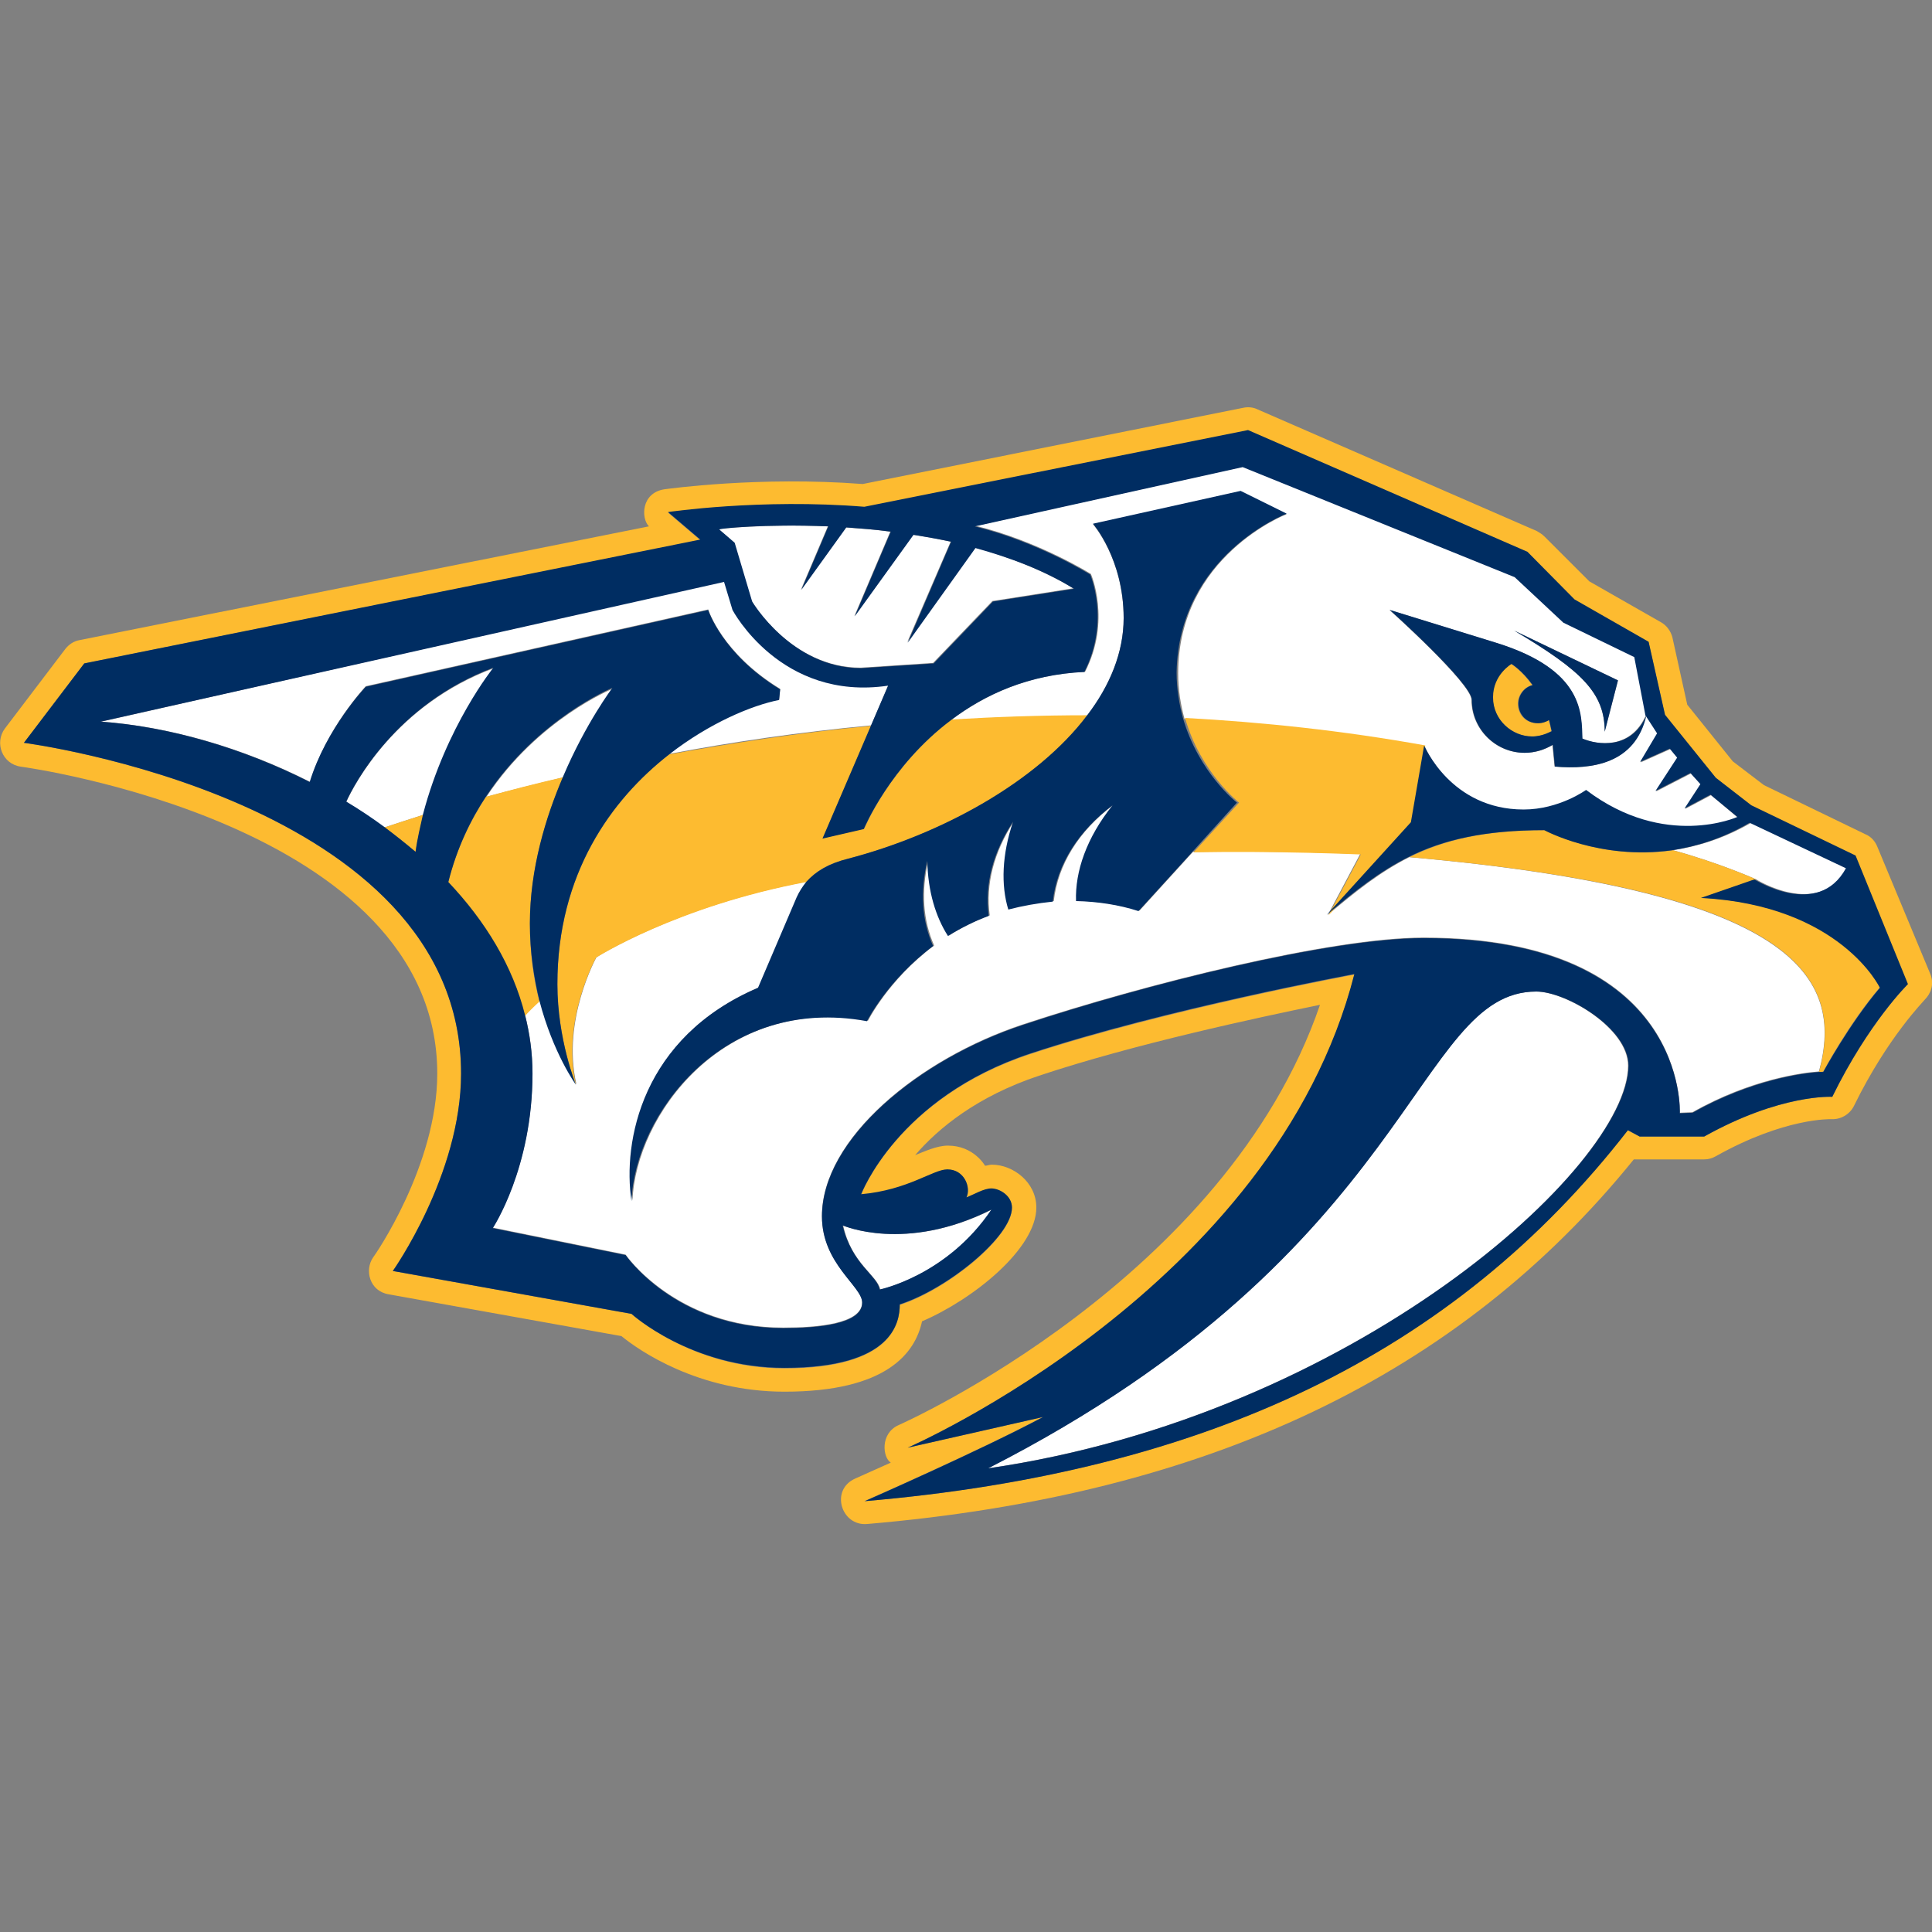 <?xml version="1.0" encoding="utf-8"?>
<!-- Generator: Adobe Illustrator 26.5.0, SVG Export Plug-In . SVG Version: 6.00 Build 0)  -->
<svg version="1.1" id="Layer_1" xmlns="http://www.w3.org/2000/svg" xmlns:xlink="http://www.w3.org/1999/xlink" x="0px" y="0px"
	 viewBox="0 0 512 512" style="enable-background:new 0 0 512 512;" xml:space="preserve">
<rect x="0" y="0" width="512" height="512" fill="#808080" stroke="none"/>
<style type="text/css">
	.st0{fill:#FFFFFF;}
	.st1{fill:#FDBB30;}
	.st2{fill:#002D62;}
</style>
<g id="XMLID_1_">
	<path id="XMLID_3_" class="st0" d="M162.3,182.55c0,0-19.78,7.99-33.38,28.61c6.17-1.68,13.04-3.37,20.48-5.19
		C155.29,191.8,162.3,182.55,162.3,182.55"/>
	<path id="XMLID_4_" class="st0" d="M443.36,225.32c12.34,3.37,22.02,7.71,22.02,7.71s16.69,10.52,24.26-2.95l-25.53-12.06
		C456.82,222.24,449.81,224.34,443.36,225.32"/>
	<path id="XMLID_5_" class="st0" d="M96.94,181.85l90.74-20.34c0,0,3.65,11.64,19.07,21.04l-0.28,2.8
		c-7.15,1.4-18.51,6.03-29.17,14.45c16.27-3.09,34.22-5.75,53.57-7.57l4.63-10.8c-28.47,4.21-41.23-20.06-41.23-20.06l-2.24-7.43
		L26.82,191.24c17.81,1.26,37.45,6.87,55.4,15.99C86.42,192.93,96.94,181.85,96.94,181.85"/>
	<path id="XMLID_6_" class="st0" d="M373.51,227.15c-7.57,3.79-14.17,8.98-21.6,15.29l8.56-16.13c0,0-22.58-0.98-44.32-0.56
		l-14.17,15.57c-5.33-1.54-10.8-2.52-16.55-2.66c-0.28-7.85,2.8-16.83,9.68-25.39c-9.12,6.87-14.73,15.71-15.85,25.53
		c-4.07,0.28-7.99,0.98-11.78,2.1c-1.96-6.59-1.82-14.59,1.26-23.28c-5.33,8.13-7.57,16.69-6.45,24.96
		c-3.79,1.4-7.43,3.23-10.8,5.33c-3.37-5.05-5.33-11.78-5.47-19.92c-1.96,8.27-1.4,15.99,1.54,22.58
		c-12.06,8.98-17.53,19.92-17.53,19.92c-38.43-6.87-61.57,25.24-62.41,47.68c-2.38-15.71,2.52-43.34,33.52-56.52l10.24-23.98
		c0.7-1.54,1.54-2.8,2.52-4.07c-34.5,6.45-55.82,20.06-55.82,20.06s-9.26,16.69-5.33,33.66c0,0-6.03-8.27-9.68-22.3
		c-1.54,1.54-2.95,2.8-3.93,3.93c1.26,4.91,1.96,10.1,1.96,15.43c0,25.1-10.52,40.95-10.52,40.95l35.2,7.15
		c0,0,13.32,19.35,41.79,19.35c8.98,0,20.9-0.98,20.9-6.73c0-4.35-10.66-10.24-10.66-22.86c0-20.48,25.67-41.65,53.29-50.77
		c32.26-10.66,81.48-23,106.17-23c70.26,0,67.88,46.42,67.88,46.42l3.37-0.14c15.57-8.84,29.45-10.52,33.52-10.8
		C488.8,258.98,476.04,236.26,373.51,227.15"/>
	<path id="XMLID_9_" class="st0" d="M287.54,178.06c-14.87,0.56-26.51,6.03-35.48,12.76c11.64-0.7,23.7-1.12,36.04-1.12
		c6.03-7.99,9.68-16.69,9.68-25.81c0-15.71-8.13-24.96-8.13-24.96l39.13-8.7l12.2,6.03c0,0-28.75,11.08-28.75,42.21
		c0,4.49,0.7,8.41,1.68,12.06c20.62,0.98,42.07,3.37,63.67,7.29c0,0,7.01,16.97,26.37,16.97c9.4,0,16.55-5.19,16.55-5.19
		c20.9,15.85,40.11,7.15,40.11,7.15l-7.15-6.03l-6.87,3.65l4.21-6.45l-2.66-2.95l-9.26,4.77l5.75-8.84l-1.96-2.38l-7.85,3.51
		l4.49-7.57l-3.09-4.91c-2.95,12.9-14.45,14.45-24.26,13.6l-0.56-5.75c-2.1,1.4-4.63,2.1-7.43,2.1c-7.71,0-14.02-6.31-14.02-14.02
		c0-4.35-21.74-23.84-21.74-23.84l28.19,8.7c23.56,7.29,22.58,18.93,22.86,25.38c3.93,1.68,12.9,3.09,16.97-6.31l-2.95-15.43
		l-18.79-9.12l-12.9-12.06l-72.09-29.17l-70.97,15.71c16.69,4.07,30.57,12.76,30.57,12.76S294.55,164.45,287.54,178.06
		 M428.77,180.3l-3.51,13.6c0-10.24-6.03-16.13-23.98-26.79L428.77,180.3z"/>
	<path id="XMLID_10_" class="st0" d="M91.75,212.56c3.51,2.1,6.87,4.35,10.1,6.73c2.95-0.98,6.45-2.1,10.38-3.37
		c6.17-23.28,18.65-38.85,18.65-38.85C104.8,186.75,93.86,207.93,91.75,212.56"/>
	<path id="XMLID_11_" class="st0" d="M199.18,159.27c0,0,10.38,17.67,28.89,17.67l19.21-1.26L263,159.27l21.46-3.37
		c-7.99-4.77-16.97-8.27-26.09-10.8l-17.95,25.1l11.5-26.65c-3.37-0.7-6.73-1.4-9.96-1.82l-15.57,21.6l9.54-22.44
		c-4.07-0.56-7.99-0.84-11.78-1.12l-11.92,16.55l7.15-16.83c-16.69-0.7-29.03,0.7-29.03,0.7l4.07,3.51L199.18,159.27L199.18,159.27z
		"/>
	<path id="XMLID_12_" class="st0" d="M223.45,324.76c2.24,10.24,9.12,13.18,9.82,16.97c0,0,17.81-3.65,29.59-21.18
		C239.86,332.05,223.45,324.76,223.45,324.76"/>
	<path id="XMLID_13_" class="st0" d="M431.44,282.4c0-9.96-16.55-19.63-24.4-19.63c-32.26,0-31.7,68.44-145.3,126.36
		C358.51,375.11,431.44,309.33,431.44,282.4"/>
	<path id="XMLID_16_" class="st1" d="M497.49,224.34c-0.56-1.4-1.68-2.66-3.09-3.23l-26.93-13.04l-8.27-6.31l-12.06-15.01
		l-3.93-17.81c-0.42-1.68-1.54-3.23-3.09-4.07l-18.93-10.8l-11.92-11.92c-0.56-0.56-1.26-0.98-1.96-1.4l-74.05-32.26
		c-1.12-0.56-2.52-0.7-3.79-0.42l-100.84,20.2c-27.49-2.1-51.47,1.26-52.59,1.4c-6.17,0.98-6.17,7.71-4.07,9.82L21.07,169.64
		c-1.54,0.28-2.8,1.12-3.79,2.38L1.29,193.07c-2.8,3.79-0.7,9.4,4.21,10.1c1.12,0.14,110.38,15.15,110.38,81.34
		c0,24.4-16.69,48.39-16.97,48.67c-2.38,3.37-0.98,8.98,4.07,9.82l61.71,11.08c4.63,3.79,20.34,14.73,43.2,14.73
		c27.07,0,34.64-10.24,36.46-18.65c13.46-5.75,30.29-19.21,30.29-30.15c0-6.73-6.17-11.36-11.78-11.36c-0.7,0-1.26,0.28-1.82,0.28
		c0,0-2.95-5.33-9.82-5.33c-2.95,0-6.17,1.54-8.7,2.52c6.17-7.15,16.41-15.57,32.82-21.04c25.24-8.41,58.06-15.43,74.47-18.79
		c-24.96,72.79-110.66,110.94-111.64,111.36c-5.05,2.24-4.21,8.7-2.1,9.96l-9.4,4.21c-6.73,2.95-3.79,12.62,3.09,12.06
		c90.46-7.71,156.94-39.41,203.22-96.63h18.65c1.12,0,2.1-0.28,3.09-0.84c18.23-10.24,30.43-9.82,30.57-9.82
		c2.52,0.14,4.91-1.26,6.03-3.51c8.98-18.37,18.79-28.05,18.79-28.19c1.4-1.4,2.66-3.93,1.4-6.87L497.49,224.34z M485.57,290.68
		c0,0-13.6-0.84-33.94,10.52h-17.11l-3.23-1.68c-46.14,59.47-111.92,90.6-202.24,98.31c0,0,30.71-13.46,47.26-22.3l-35.76,8.13
		c0,0,97.19-42.07,118.37-125.38c0,0-50.07,9.26-85.83,21.04c-35.34,11.64-44.88,37.31-44.88,37.31
		c12.62-1.12,19.07-6.59,22.86-6.59c4.63,0,6.31,4.77,5.05,7.43c2.1-0.84,4.63-2.38,6.59-2.38c2.24,0,5.47,1.96,5.47,5.05
		c0,7.71-17.11,21.6-29.73,25.67c0,4.63-1.82,16.83-30.57,16.83c-24.68,0-40.53-14.45-40.53-14.45l-63.25-11.36
		c0,0,18.09-25.53,18.09-52.31c0-72.65-115.85-87.66-115.85-87.66l15.99-21.04l163.25-32.68l-8.56-7.29c0,0,24.54-3.65,52.03-1.4
		l101.68-20.34l74.05,32.26l12.48,12.62l19.63,11.22l4.35,19.35l13.46,16.69l9.4,7.29l27.49,13.32l13.88,34.08
		C505.63,260.81,495.25,271.04,485.57,290.68"/>
	<path id="XMLID_17_" class="st1" d="M465.38,233.04c0,0-9.68-4.35-22.02-7.71c-19.21,2.8-33.8-5.33-33.8-5.33
		c-15.85,0-26.79,2.52-36.04,7.15c102.52,8.98,115.42,31.7,108.55,56.94c0.84,0,1.12-0.14,1.12-0.14s6.87-12.9,15.01-22.3
		c0,0-10.38-21.88-47.12-23.7L465.38,233.04L465.38,233.04z"/>
	<path id="XMLID_18_" class="st1" d="M149.26,205.97c-7.43,1.68-14.31,3.51-20.48,5.19c-4.21,6.45-7.85,14.02-10.1,22.86
		c9.82,10.38,17.11,22.3,20.34,35.34c0.98-1.12,2.24-2.38,3.93-3.93c-1.54-5.89-2.52-12.76-2.52-20.48
		C140.42,230.51,144.49,216.77,149.26,205.97"/>
	<path id="XMLID_19_" class="st1" d="M377.72,197.55c-21.74-3.93-43.06-6.17-63.67-7.29c4.07,14.45,14.31,22.44,14.31,22.44
		l-12.06,13.18c21.6-0.42,44.32,0.56,44.32,0.56l-8.56,16.13l22.3-24.54L377.72,197.55z"/>
	<path id="XMLID_20_" class="st1" d="M229.06,219.57l-10.94,2.52l12.76-29.73c-19.35,1.82-37.31,4.63-53.57,7.57
		c-15.29,11.92-29.59,31.7-29.59,60.87c0,14.73,4.91,26.65,4.91,26.65c-3.93-16.97,5.33-33.66,5.33-33.66s21.32-13.6,55.82-20.06
		c2.38-2.95,5.89-4.91,11.08-6.17c24.68-6.45,50.07-20.34,63.39-38.01c-12.34,0-24.4,0.42-36.04,1.12
		C235.93,202.88,229.06,219.57,229.06,219.57"/>
	<path id="XMLID_21_" class="st1" d="M110.13,225.74c0.56-3.37,1.26-6.73,2.1-9.82c-3.93,1.26-7.43,2.38-10.38,3.37
		C104.66,221.26,107.46,223.5,110.13,225.74"/>
	<path id="XMLID_22_" class="st1" d="M406.05,195.17c2.95,0,5.05-1.4,5.05-1.4c-0.14-0.98-0.42-1.96-0.7-2.95
		c-0.7,0.42-1.68,0.84-2.95,0.84c-3.23,0-5.19-2.38-5.19-5.19c0-2.24,1.54-4.35,3.79-4.91c-2.8-3.93-5.61-5.61-5.61-5.61
		s-4.91,2.8-4.91,8.84C395.67,190.82,400.72,195.17,406.05,195.17"/>
	<path id="XMLID_29_" class="st2" d="M464.11,213.4l-9.4-7.29l-13.46-16.69l-4.35-19.35l-19.63-11.22l-12.48-12.62l-74.05-32.26
		L229.06,134.3c-27.49-2.24-52.03,1.4-52.03,1.4l8.56,7.29L22.33,175.81L6.34,196.85c0,0,115.85,15.01,115.85,87.66
		c0,26.79-18.09,52.31-18.09,52.31l63.25,11.36c0,0,15.71,14.31,40.53,14.31c28.75,0,30.57-12.06,30.57-16.83
		c12.62-4.07,29.73-17.95,29.73-25.67c0-3.09-3.23-5.05-5.47-5.05c-1.96,0-4.49,1.54-6.59,2.38c1.26-2.66-0.56-7.43-5.05-7.43
		c-3.79,0-10.38,5.47-22.86,6.59c0,0,9.68-25.67,44.88-37.31c35.62-11.78,85.83-21.04,85.83-21.04
		c-21.32,83.31-118.37,125.52-118.37,125.52l35.9-8.13c-16.55,8.84-47.26,22.3-47.26,22.3c90.32-7.71,156.1-38.85,202.24-98.31
		l3.09,1.68h17.11c20.34-11.36,33.94-10.52,33.94-10.52c9.68-19.78,20.06-29.87,20.06-29.87l-13.88-34.08L464.11,213.4z
		 M219.52,139.49l-7.15,16.83l11.92-16.55c3.79,0.28,7.71,0.56,11.78,1.12l-9.54,22.44l15.57-21.6c3.37,0.56,6.59,1.12,9.96,1.82
		l-11.5,26.79l17.95-25.1c9.12,2.52,18.23,5.89,26.09,10.8l-21.46,3.37l-15.71,16.41l-19.21,1.26c-18.51,0-28.89-17.67-28.89-17.67
		l-4.63-15.57l-4.07-3.51C190.49,140.05,202.69,138.79,219.52,139.49 M110.13,225.74c-2.66-2.24-5.47-4.49-8.27-6.59
		c-3.23-2.38-6.59-4.63-10.1-6.73c2.1-4.63,13.18-25.81,38.99-35.48c0,0-12.48,15.43-18.65,38.85
		C111.39,219.01,110.55,222.38,110.13,225.74 M262.72,320.55c-11.78,17.53-29.59,21.18-29.59,21.18c-0.7-3.79-7.43-6.73-9.82-16.97
		C223.45,324.76,239.86,332.05,262.72,320.55 M261.88,389.13c113.46-57.92,113.04-126.36,145.3-126.36c7.85,0,24.4,9.68,24.4,19.63
		C431.44,309.33,358.51,375.11,261.88,389.13 M498.19,261.79c-7.99,9.4-15.01,22.3-15.01,22.3s-0.42,0-1.12,0
		c-4.07,0.28-17.81,1.96-33.52,10.8l-3.37,0.14c0,0,2.24-46.42-67.88-46.42c-24.82,0-74.05,12.34-106.17,23
		c-27.63,9.12-53.29,30.29-53.29,50.77c0,12.62,10.66,18.51,10.66,22.86c0,5.75-11.92,6.73-20.9,6.73
		c-28.61,0-41.79-19.35-41.79-19.35l-35.2-7.15c0,0,10.52-15.85,10.52-40.95c0-5.33-0.7-10.38-1.96-15.43
		c-3.23-13.04-10.52-24.96-20.34-35.34c2.24-8.98,5.89-16.55,10.1-22.86c13.6-20.48,33.38-28.61,33.38-28.61s-7.01,9.26-13.04,23.42
		c-4.63,10.8-8.84,24.54-8.84,38.99c0,7.71,1.12,14.59,2.52,20.48c3.65,14.02,9.68,22.3,9.68,22.3s-4.91-12.06-4.91-26.65
		c0-29.31,14.31-48.95,29.59-60.87c10.8-8.41,22.02-13.04,29.17-14.45l0.28-2.8c-15.43-9.4-19.07-21.04-19.07-21.04l-90.74,20.34
		c0,0-10.52,11.08-14.87,25.24c-17.95-9.12-37.59-14.73-55.4-15.99l165.21-37.03l2.24,7.43c0,0,12.76,24.26,41.23,20.06l-4.63,10.8
		l-12.76,29.73l10.94-2.52c0,0,6.87-16.69,23.14-28.89c8.84-6.73,20.48-12.06,35.34-12.76c6.87-13.6,1.54-25.81,1.54-25.81
		s-13.88-8.7-30.57-12.76l70.97-15.71l72.09,29.17l12.9,12.06l18.79,9.12l2.95,15.43l3.09,4.77l-4.49,7.57l7.85-3.51l1.96,2.38
		l-5.75,8.84l9.26-4.77l2.66,2.95l-4.21,6.45l6.87-3.65l7.15,5.89c0,0-19.21,8.7-40.11-7.15c0,0-7.15,5.19-16.55,5.19
		c-19.35,0-26.37-16.97-26.37-16.97l-3.51,20.34l-22.3,24.54c7.43-6.31,14.02-11.5,21.6-15.29c9.26-4.63,20.2-7.15,36.04-7.15
		c0,0,14.59,7.99,33.8,5.33c6.45-0.98,13.46-3.09,20.62-7.29l25.53,12.06c-7.43,13.6-24.26,2.95-24.26,2.95l-14.17,4.91
		C487.82,239.91,498.19,261.79,498.19,261.79"/>
	<path id="XMLID_32_" class="st2" d="M419.37,195.73c-0.28-6.31,0.7-18.09-22.86-25.39l-28.19-8.7c0,0,21.74,19.49,21.74,23.84
		c0,7.71,6.31,14.02,14.02,14.02c2.66,0,5.19-0.84,7.43-2.1l0.56,5.75c9.82,0.84,21.32-0.7,24.26-13.6
		C432.28,198.82,423.3,197.41,419.37,195.73 M406.05,195.17c-5.33,0-10.38-4.35-10.38-10.38c0-6.03,4.91-8.84,4.91-8.84
		s2.8,1.68,5.61,5.61c-2.24,0.56-3.79,2.66-3.79,4.91c0,2.66,1.96,5.19,5.19,5.19c1.26,0,2.24-0.42,2.95-0.84
		c0.28,0.98,0.42,1.96,0.7,2.95C411.1,193.77,408.86,195.17,406.05,195.17"/>
	<path id="XMLID_33_" class="st2" d="M425.27,193.91l3.51-13.6l-27.49-13.18C419.23,177.78,425.27,183.67,425.27,193.91"/>
	<path id="XMLID_34_" class="st2" d="M340.98,136.12l-12.2-6.03l-39.13,8.7c0,0,8.13,9.26,8.13,24.96c0,9.12-3.65,17.95-9.68,25.81
		c-13.32,17.67-38.71,31.56-63.39,38.01c-5.05,1.26-8.56,3.37-11.08,6.17c-0.98,1.26-1.82,2.52-2.52,4.07l-10.24,23.98
		c-30.85,13.18-35.9,40.81-33.52,56.52c0.84-22.58,24.12-54.7,62.41-47.68c0,0,5.47-10.94,17.53-19.92
		c-2.95-6.59-3.51-14.31-1.54-22.58c0.14,8.13,2.24,14.87,5.47,19.92c3.37-2.1,7.01-3.93,10.8-5.33
		c-1.12-8.27,1.12-16.83,6.45-24.96c-2.95,8.7-3.23,16.83-1.26,23.28c3.79-0.98,7.71-1.68,11.78-2.1
		c1.12-9.82,6.73-18.65,15.85-25.53c-6.87,8.56-9.96,17.53-9.68,25.38c5.75,0.14,11.36,0.98,16.55,2.66l14.17-15.57l11.92-13.18
		c0,0-10.1-7.85-14.31-22.44c-0.98-3.65-1.68-7.71-1.68-12.06C312.36,147.06,340.98,136.12,340.98,136.12"/>
</g>
</svg>
